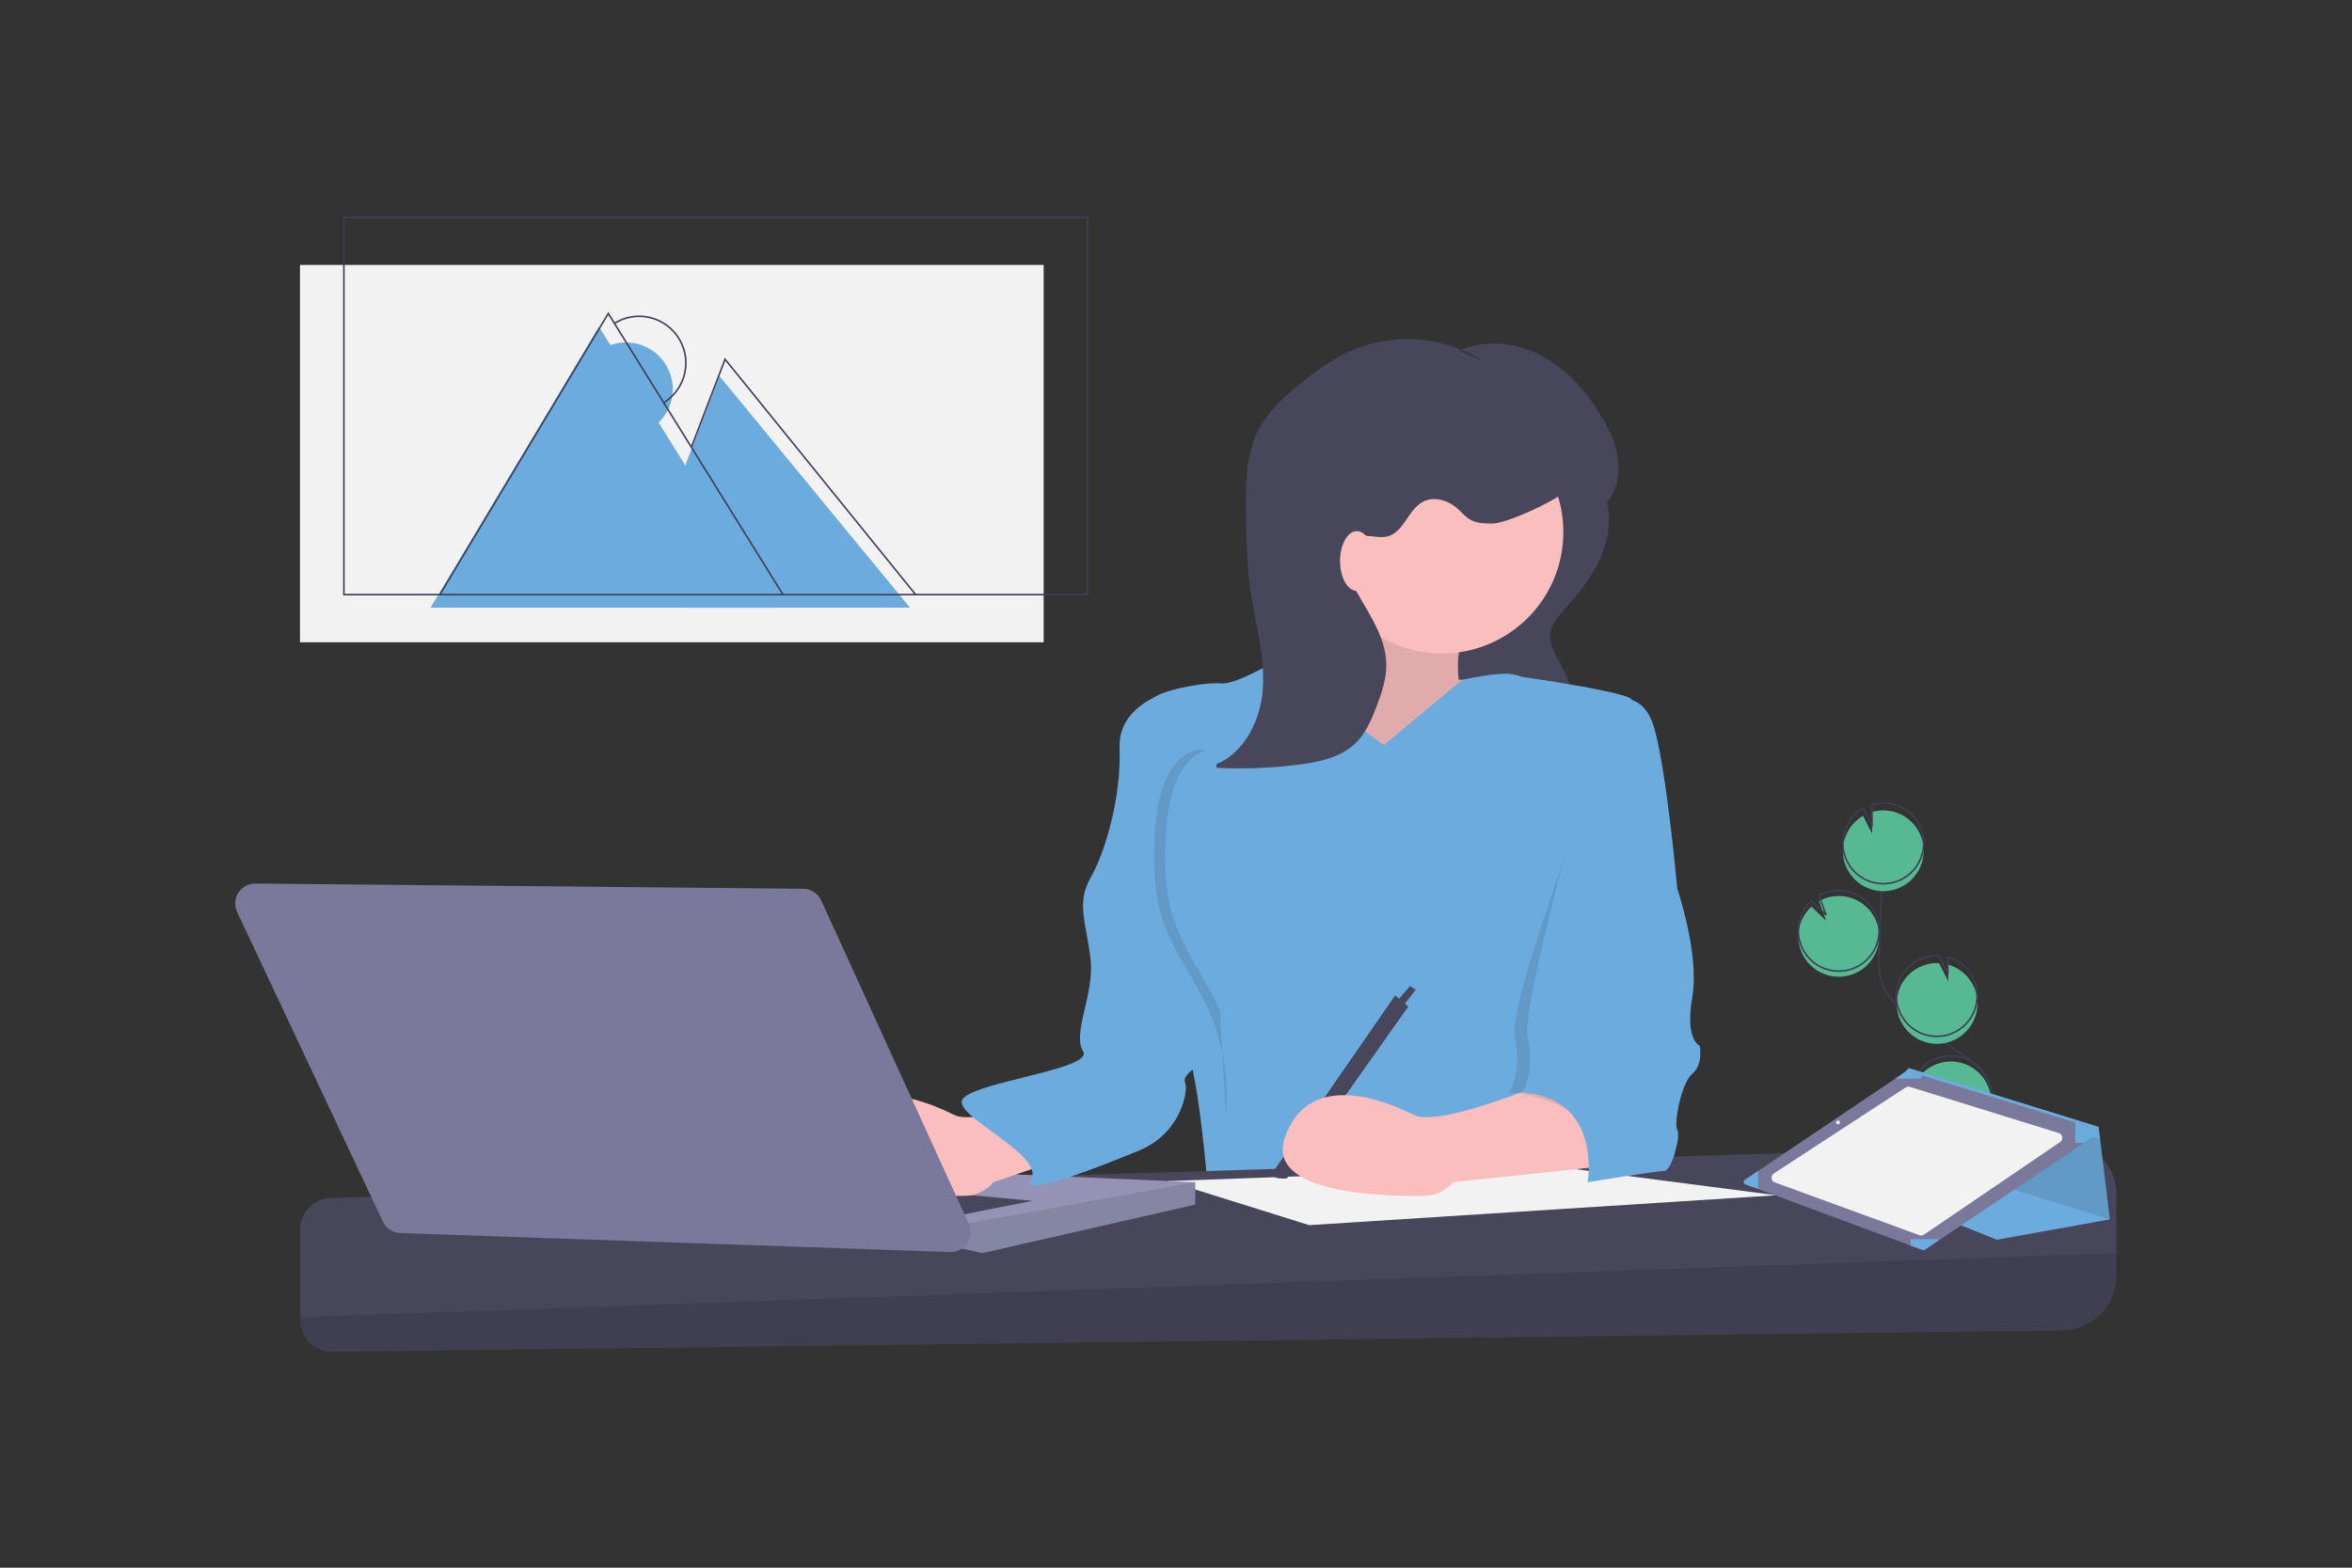<?xml version="1.0" encoding="UTF-8"?> <svg xmlns="http://www.w3.org/2000/svg" xmlns:xlink="http://www.w3.org/1999/xlink" width="1500px" height="1000px" viewBox="0 0 1500 1000"><rect x="0" y="0" width="1500" height="1000" fill="#333333" stroke="none"/><!-- Generator: Sketch 52.6 (67491) - http://www.bohemiancoding.com/sketch --><title>getting-started-r-course</title><desc>Created with Sketch.</desc><g id="Course-featured-images" stroke="none" stroke-width="1" fill="none" fill-rule="evenodd"><g id="getting-started" transform="translate(150, 138)"><path d="M1021.462,485.025 C1032.391,485.543 1042.455,479.101 1046.561,468.96 C1050.667,458.818 1047.92,447.189 1039.709,439.958 C1031.499,432.726 1019.616,431.469 1010.074,436.823 L1014.626,449.295 L1005.262,440.305 C1000.241,444.895 997.247,451.29 996.94,458.087 C996.821,460.47 997.041,462.859 997.593,465.181 C1000.223,476.385 1009.966,484.485 1021.462,485.025 Z" id="Path" fill="#57B894"></path><path d="M1096.748,622.677 C1091.287,612.565 1097.483,600.17 1104.607,591.152 C1111.73,582.133 1120.412,572.749 1120.227,561.258 C1119.962,544.743 1102.433,534.991 1088.427,526.236 C1078.036,519.738 1068.451,512.032 1059.874,503.278 C1056.435,499.767 1053.111,496.014 1051.1,491.53 C1048.203,485.074 1048.284,477.728 1048.466,470.654 C1049.075,447.087 1050.239,423.544 1051.959,400.024" id="Path" stroke="#3F3D56"></path><path d="M1021.462,481.45 C1032.391,481.968 1042.455,475.526 1046.561,465.385 C1050.667,455.243 1047.92,443.614 1039.709,436.383 C1031.499,429.151 1019.616,427.894 1010.074,433.248 L1014.626,445.72 L1005.262,436.73 C1000.241,441.32 997.247,447.716 996.94,454.512 C996.821,456.895 997.041,459.284 997.593,461.606 C1000.223,472.81 1009.966,480.91 1021.462,481.45 Z" id="Path" stroke="#3F3D56"></path><path d="M1025.336,403.503 C1025.742,394.736 1030.59,386.781 1038.195,382.399 L1043.961,393.808 L1043.788,379.998 C1054.536,376.831 1066.098,380.976 1072.387,390.25 C1078.676,399.524 1078.248,411.8 1071.329,420.613 C1064.41,429.427 1052.587,432.757 1042.085,428.85 C1031.584,424.944 1024.812,414.696 1025.336,403.503 Z" id="Path" fill="#57B894"></path><path d="M1025.336,398.737 C1025.742,389.969 1030.59,382.014 1038.195,377.633 L1043.961,389.041 L1043.788,375.231 C1054.536,372.065 1066.098,376.21 1072.387,385.484 C1078.676,394.757 1078.248,407.033 1071.329,415.847 C1064.41,424.66 1052.587,427.991 1042.085,424.084 C1031.584,420.177 1024.812,409.929 1025.336,398.737 Z" id="Path" stroke="#3F3D56"></path><path d="M1084.185,527.822 C1097.266,528.433 1108.725,519.131 1110.815,506.203 C1112.906,493.275 1104.964,480.836 1092.356,477.292 L1092.49,487.905 L1086.659,476.361 C1086.635,476.357 1086.612,476.356 1086.589,476.356 C1072.377,475.693 1060.317,486.675 1059.654,500.887 C1058.99,515.099 1069.973,527.158 1084.185,527.822 Z" id="Path" fill="#57B894"></path><path d="M1083.987,523.056 C1097.069,523.666 1108.527,514.365 1110.617,501.437 C1112.708,488.508 1104.766,476.069 1092.159,472.525 L1092.292,483.138 L1086.461,471.594 C1086.438,471.591 1086.414,471.589 1086.391,471.59 C1077.197,471.16 1068.473,475.668 1063.504,483.415 C1058.536,491.162 1058.078,500.972 1062.302,509.148 C1066.527,517.325 1074.793,522.626 1083.987,523.056 Z" id="Path" stroke="#3F3D56"></path><path d="M1071.27,576.638 C1076.841,587.463 1089.233,592.907 1100.975,589.687 C1112.716,586.467 1120.598,575.464 1119.867,563.311 C1119.137,551.158 1109.994,541.177 1097.952,539.386 C1085.909,537.596 1074.258,544.485 1070.023,555.9 L1086.112,568.991 L1068.413,564.889 C1068.411,568.977 1069.39,573.007 1071.27,576.638 Z" id="Path" fill="#57B894"></path><path d="M1071.27,573.063 C1076.841,583.888 1089.233,589.332 1100.975,586.112 C1112.716,582.892 1120.598,571.889 1119.867,559.736 C1119.137,547.583 1109.994,537.602 1097.952,535.811 C1085.909,534.021 1074.258,540.91 1070.023,552.325 L1086.112,565.416 L1068.413,561.314 C1068.411,565.403 1069.39,569.432 1071.27,573.063 Z" id="Path" stroke="#3F3D56"></path><path d="M874.765,181.983 C877.87,194.21 875.506,207.359 870.25,218.826 C864.995,230.294 857.011,240.29 848.562,249.657 C844.311,254.37 839.71,259.379 838.809,265.662 C837.606,274.038 843.254,281.619 847.048,289.184 C850.365,295.809 852.377,303.01 852.975,310.395 C853.485,316.736 852.692,323.725 848.25,328.28 C843.967,332.671 837.39,333.734 831.283,334.302 C814.462,335.863 797.516,335.453 780.79,333.081 C785.477,326.848 783.716,322.98 783.275,315.194 C782.411,299.918 771.294,286.089 769.136,270.942 C767.419,258.9 775.391,247.845 782.926,238.295 L817.474,194.509 C823.199,187.254 828.901,179.781 833.012,171.462 C835.949,165.518 836.501,154.358 843.891,152.376 C857.816,148.641 872.057,171.319 874.765,181.983 Z" id="Path" fill="#47465A"></path><path d="M705.222,218.074 C705.222,218.074 681.389,288.382 669.472,293.148 C657.555,297.915 740.971,383.714 740.971,383.714 L801.746,353.923 L804.129,296.723 L780.296,295.531 C780.296,295.531 776.721,271.698 788.638,259.782 C800.554,247.865 705.222,218.074 705.222,218.074 Z" id="Path" fill="#FBBEBE"></path><path d="M705.222,218.074 C705.222,218.074 681.389,288.382 669.472,293.148 C657.555,297.915 740.971,383.714 740.971,383.714 L801.746,353.923 L804.129,296.723 L780.296,295.531 C780.296,295.531 776.721,271.698 788.638,259.782 C800.554,247.865 705.222,218.074 705.222,218.074 Z" id="Path" fill="#000000" opacity="0.1"></path><path d="M732.63,337.24 C732.63,337.24 681.389,302.681 679.005,274.082 C679.005,274.082 640.872,299.106 628.956,297.915 C617.039,296.723 584.864,303.873 584.864,308.64 C584.864,313.406 614.656,448.064 614.656,448.064 C614.656,448.064 593.206,505.263 603.931,523.138 C614.656,541.013 620.614,624.429 620.614,624.429 L868.479,624.429 C868.479,624.429 835.112,566.038 852.987,524.33 C870.862,482.622 878.012,307.448 878.012,307.448 C878.012,307.448 864.904,297.915 851.796,300.298 C838.687,302.681 823.196,293.148 813.663,291.956 C804.129,290.765 782.525,295.643 782.525,295.643 L732.63,337.24 Z" id="Path" fill="#6CABDD"></path><path d="M1199.76,623.152 L1199.76,675.585 C1199.76,694.787 1184.319,710.419 1165.119,710.656 L61.861,724.277 C56.476,724.343 51.288,722.25 47.456,718.466 C43.625,714.681 41.468,709.52 41.468,704.134 L41.468,646.173 C41.468,635.385 50.037,626.548 60.82,626.215 L1167.686,592.053 C1176.101,591.793 1184.261,594.954 1190.305,600.814 C1196.349,606.674 1199.76,614.733 1199.76,623.152 Z" id="Path" fill="#47465A"></path><path d="M1199.76,661.371 L1199.76,675.585 C1199.76,694.787 1184.319,710.419 1165.119,710.656 L61.861,724.277 C56.476,724.343 51.288,722.25 47.456,718.466 C43.625,714.681 41.468,709.52 41.468,704.134 L41.468,702.268 L1199.76,661.371 Z" id="Path" fill="#000000" opacity="0.1"></path><polygon id="Path" fill="#F2F2F2" points="982.879 624.429 843.288 606.317 595.069 615.372 684.964 643.496"></polygon><polygon id="Path" fill="#9493B6" points="612.273 616.087 612.273 630.387 476.424 661.37 463.149 658.308 460.932 657.795 363.216 605.362"></polygon><polygon id="Path" fill="#000000" opacity="0.1" points="612.273 616.087 612.273 630.387 476.424 661.37 463.149 658.308 460.932 643.496"></polygon><path d="M456.165,638.729 C458.548,637.537 508.598,628.004 508.598,628.004 L418.032,619.663 L456.165,638.729 Z" id="Path" fill="#47465A"></path><circle id="Oval" fill="#FBBEBE" cx="769.571" cy="201.39" r="77.458"></circle><path d="M544.348,551.738 C544.348,551.738 475.232,581.529 458.548,573.188 C441.865,564.846 391.816,543.396 376.324,587.488 C363.831,623.045 436.761,625.277 465.461,624.809 C472.485,624.695 479.105,621.507 483.573,616.088 L583.077,582.125 C583.077,582.125 561.031,544.588 544.348,551.738 Z" id="Path" fill="#FBBEBE"></path><path d="M739.78,496.922 L748.121,504.072 L670.664,613.704 C670.664,613.704 658.747,614.896 662.322,608.938 L739.78,496.922 Z" id="Path" fill="#47465A"></path><polygon id="Path" fill="#47465A" points="744.547 504.072 752.889 493.347 749.314 490.963 740.972 500.497"></polygon><path d="M603.335,300.894 C603.335,300.894 562.819,308.044 564.01,339.027 C565.202,370.01 555.073,405.164 545.539,421.847 C536.006,438.53 543.156,451.639 545.539,474.28 C547.923,496.922 533.623,520.755 540.773,532.671 C547.923,544.588 463.315,552.93 463.315,564.846 C463.315,576.763 516.94,599.404 507.406,614.896 C500.548,626.041 548.892,607.272 576.559,595.863 C591.181,589.967 602.004,577.304 605.551,561.942 C606.389,558.143 606.612,554.717 605.718,552.334 C602.143,542.801 644.447,530.288 645.639,506.455 C646.83,482.622 639.68,458.789 633.722,434.955 C627.764,411.122 603.335,300.894 603.335,300.894 Z" id="Path" fill="#6CABDD"></path><path d="M12.842,425.614 L362.283,428.921 C367.215,428.967 371.674,431.864 373.722,436.351 L467.896,642.686 C469.723,646.691 469.348,651.356 466.904,655.016 C464.461,658.677 460.296,660.813 455.897,660.661 L105.23,648.531 C100.469,648.366 96.201,645.552 94.172,641.242 L1.225,443.729 C-0.636,439.774 -0.334,435.14 2.026,431.46 C4.386,427.781 8.471,425.572 12.842,425.614 Z" id="Path" fill="#7A799C"></path><path d="M837.496,551.738 C837.496,551.738 768.38,581.529 751.696,573.188 C735.013,564.846 684.964,543.396 669.472,587.488 C656.979,623.045 729.909,625.277 758.609,624.809 C765.633,624.695 772.253,621.507 776.721,616.088 L878.012,605.363 C878.012,605.363 854.179,544.588 837.496,551.738 Z" id="Path" fill="#FBBEBE"></path><path d="M878.608,325.919 C878.608,325.919 895.887,302.681 904.229,324.131 C912.57,345.581 911.379,428.997 911.379,428.997 C911.379,428.997 925.678,470.705 920.912,498.113 C916.145,525.522 925.678,529.097 925.678,529.097 C925.678,529.097 928.062,541.013 920.912,546.971 C913.762,552.93 908.995,579.146 911.379,582.721 C913.762,586.296 907.804,608.938 903.037,608.938 C898.27,608.938 888.141,607.15 888.141,607.15 C888.141,607.15 863.712,562.463 812.471,558.888 C812.471,558.888 820.813,546.971 816.046,523.138 C811.279,499.305 878.608,325.919 878.608,325.919 Z" id="Path" fill="#000000" opacity="0.1"></path><path d="M875.629,308.64 C875.629,308.64 895.291,300.894 903.633,322.344 C911.974,343.794 919.72,428.997 919.72,428.997 C919.72,428.997 934.02,470.705 929.253,498.113 C924.487,525.522 934.02,529.097 934.02,529.097 C934.02,529.097 936.403,541.013 929.253,546.971 C922.104,552.93 917.337,579.146 919.72,582.721 C922.104,586.296 916.145,608.938 911.379,608.938 C906.612,608.938 862.521,616.088 862.521,616.088 C862.521,616.088 872.054,562.463 820.813,558.888 C820.813,558.888 829.154,546.971 824.388,523.138 C819.621,499.305 875.629,308.64 875.629,308.64 Z" id="Path" fill="#6CABDD"></path><path d="M795.519,92.082 C771.428,77.013 741.658,74.137 715.128,84.315 C701.099,89.833 688.707,98.817 677.117,108.458 C667.82,116.192 658.754,124.629 653.042,135.288 C644.382,151.45 644.407,170.689 644.641,189.023 C644.846,204.986 645.053,220.997 647.229,236.812 C650.213,258.503 656.897,279.978 655.362,301.82 C653.827,323.662 640.991,346.965 619.533,351.321 C639.494,352.832 659.559,352.254 679.4,349.597 C691.905,347.921 705.032,345.057 714.175,336.363 C720.852,330.013 724.626,321.258 727.91,312.649 C731.21,303.995 734.232,295.003 734.116,285.743 C733.875,266.474 720.495,250.311 711.762,233.133 C709.311,228.312 707.16,223.128 707.245,217.72 C707.33,212.312 710.154,206.634 715.18,204.637 C721.383,202.173 728.564,205.849 735.012,204.127 C745.372,201.359 748.061,186.972 757.572,182.021 C764.61,178.358 773.592,181.105 779.51,186.39 C782.156,188.753 784.423,191.61 787.492,193.39 C791.654,195.804 796.709,195.921 801.519,195.974 C810.5,196.074 841.152,181.996 847.625,175.77 C853.939,208.246 900.89,179.982 873.945,132.068 C864.563,115.385 852.119,99.891 835.566,90.282 C819.013,80.673 797.893,77.693 780.515,85.715" id="Path" fill="#47465A"></path><ellipse id="Oval" fill="#FBBEBE" cx="715.351" cy="219.861" rx="10.725" ry="19.067"></ellipse><path d="M820.813,293.766 C820.813,293.766 886.95,303.277 890.525,308.044 C894.1,312.811 886.95,341.41 886.95,341.41 L839.283,349.752 L802.605,341.842 L820.813,293.766 Z" id="Path" fill="#6CABDD"></path><path d="M618.089,340.429 C608.128,338.712 598.414,347.727 593.256,359.612 C588.099,371.498 586.698,385.74 586.191,399.576 C585.687,413.328 585.985,427.372 589.116,440.445 C595.547,467.292 612.81,486.273 622.801,510.959 C630.474,530.546 633.577,551.625 631.874,572.592" id="Path" fill="#000000" opacity="0.1"></path><path d="M625.239,340.429 C615.278,338.712 605.564,347.727 600.406,359.612 C595.249,371.498 593.848,385.74 593.341,399.576 C592.837,413.328 593.135,427.372 596.266,440.445 C602.696,467.292 619.96,486.273 629.951,510.959 C637.624,530.546 640.727,551.625 639.024,572.592" id="Path" fill="#6CABDD"></path><polygon id="Path" fill="#6CABDD" points="1008.261 606.696 1123.54 652.807 1195.59 639.838 1189.306 588.266 1188.384 580.758 1067.342 543.293 1058.696 551.938"></polygon><polygon id="Path" fill="#000000" opacity="0.1" points="1074.547 552.472 1074.547 602.373 1195.59 639.838 1189.306 588.266"></polygon><path d="M963.121,617.472 L971.28,620.493 L1068.573,656.526 L1076.134,659.325 C1076.617,659.506 1077.158,659.443 1077.585,659.154 L1086.495,653.18 L1179.179,590.998 L1187.936,585.126 C1188.451,584.78 1188.722,584.168 1188.631,583.553 C1188.54,582.939 1188.103,582.432 1187.509,582.25 L1173.546,577.974 L1075.4,547.908 L1066.831,545.279 C1066.366,545.135 1065.86,545.21 1065.457,545.484 L1058.707,550.033 L971.263,608.92 L962.788,614.63 C962.287,614.966 962.016,615.554 962.086,616.152 C962.157,616.751 962.556,617.261 963.121,617.472 Z" id="Path" fill="#7A799C"></path><path d="M1163.865,590.489 L1077.019,649.553 C1076.168,650.133 1075.091,650.267 1074.124,649.914 L981.926,616.254 C980.782,615.833 979.973,614.803 979.835,613.592 C979.697,612.381 980.254,611.196 981.274,610.529 L1065.333,555.673 C1066.13,555.153 1067.118,555.015 1068.027,555.297 L1163.013,584.747 C1164.193,585.116 1165.058,586.128 1165.239,587.351 C1165.421,588.574 1164.887,589.793 1163.865,590.489 Z" id="Path" fill="#F2F2F2"></path><path d="M1173.546,577.974 L1173.546,590.998 L1179.179,590.998 L1187.935,585.126 C1188.451,584.78 1188.722,584.168 1188.631,583.553 C1188.54,582.939 1188.103,582.432 1187.509,582.25 L1173.546,577.974 Z" id="Path" fill="#6CABDD"></path><path d="M1068.573,652.446 L1068.573,656.526 L1076.134,659.325 C1076.617,659.506 1077.158,659.443 1077.585,659.154 L1086.495,653.18 L1086.495,652.446 L1068.573,652.446 Z" id="Path" fill="#6CABDD"></path><path d="M963.121,617.472 L971.28,620.493 L971.28,608.92 L971.263,608.92 L962.788,614.63 C962.287,614.966 962.016,615.554 962.086,616.153 C962.157,616.751 962.556,617.261 963.121,617.472 Z" id="Path" fill="#6CABDD"></path><path d="M1058.707,550.033 L1075.4,550.033 L1075.4,547.908 L1066.831,545.279 C1066.366,545.135 1065.86,545.21 1065.457,545.484 L1058.707,550.033 Z" id="Path" fill="#6CABDD"></path><circle id="Oval" fill="#F2F2F2" cx="1022.203" cy="577.954" r="1.192"></circle><rect id="Rectangle" fill="#F2F2F2" x="41.314" y="30.983" width="474.28" height="240.715"></rect><polyline id="Path" fill="#6CABDD" points="124.56 249.652 231.979 70.308 343.399 249.652"></polyline><polygon id="Path" fill="#6CABDD" points="287.391 157.895 308.841 101.887 430.39 249.652 286.795 249.652"></polygon><path d="M264.808,135.642 C273.894,130.083 279.321,120.098 279.043,109.45 C278.766,98.803 272.825,89.114 263.462,84.037 C254.099,78.96 242.738,79.268 233.663,84.844" id="Path" fill="#6CABDD"></path><rect id="Rectangle" stroke="#3F3D56" x="69.318" y="0.596" width="474.28" height="240.715"></rect><polyline id="Path" stroke="#3F3D56" points="130.519 241.311 237.937 61.966 349.357 241.311"></polyline><polyline id="Path" stroke="#3F3D56" points="290.966 147.17 312.416 91.162 433.965 241.311"></polyline><path d="M273.15,118.958 C282.235,113.4 287.663,103.415 287.385,92.767 C287.107,82.12 281.167,72.431 271.804,67.354 C262.441,62.277 251.079,62.585 242.005,68.161" id="Path" stroke="#3F3D56"></path></g></g></svg> 